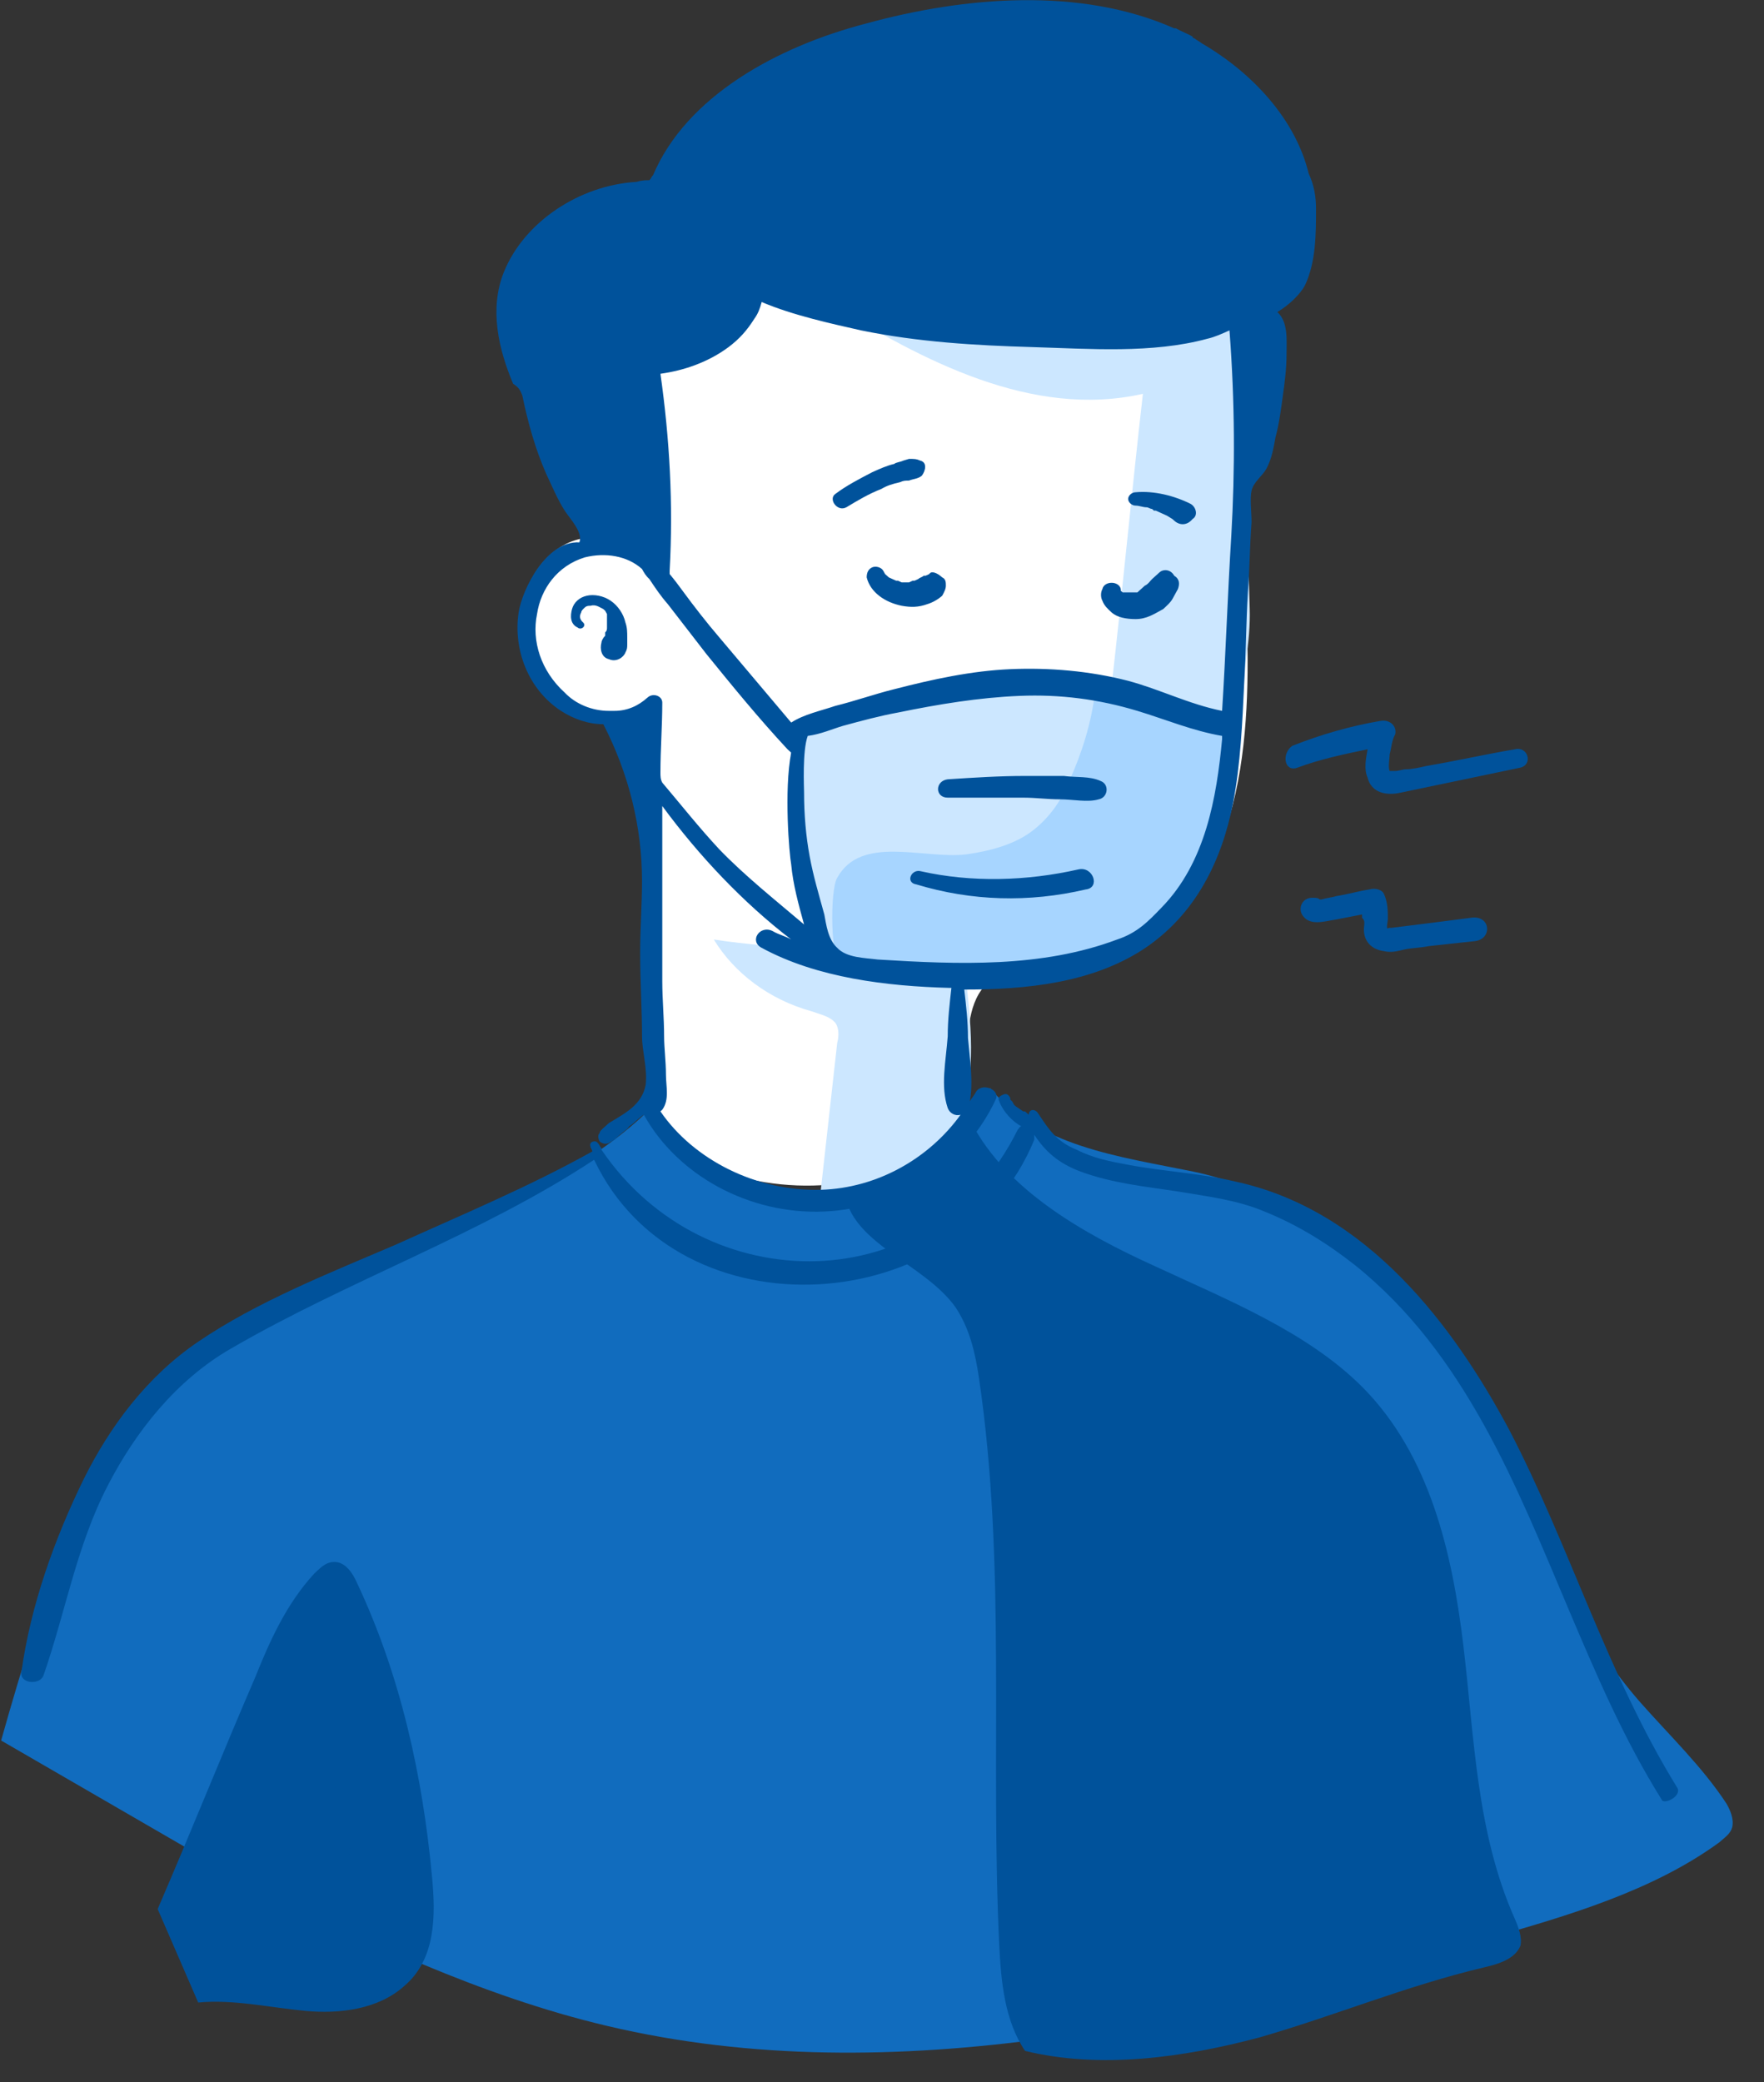 <svg width="50" height="59" viewBox="0 0 50 59" fill="none" xmlns="http://www.w3.org/2000/svg">
<rect x="0" y="0" width="50" height="59" fill="#333333" stroke="none"/>
<path d="M18.563 16.22C18.302 15.274 16.84 14.943 15.953 15.463C15.065 15.984 14.7 17.024 14.752 18.017C14.804 18.443 14.909 18.868 15.17 19.247C15.744 20.098 16.945 20.382 18.041 20.382C18.354 24.307 18.458 28.232 18.458 32.11C20.285 33.576 23 34.001 25.244 33.197C25.87 32.961 26.497 32.63 26.915 32.11C27.854 30.88 26.81 28.279 28.376 27.617C29.055 27.333 30.151 27.57 30.882 27.381C31.873 27.144 32.865 26.671 33.492 25.867C35.788 22.935 35.371 18.727 35.266 15.369C35.214 13.761 35.319 12.153 35.527 10.545C35.684 9.174 35.945 7.661 35.11 6.478C34.066 4.965 31.821 4.729 29.89 4.634C26.654 4.492 23.156 4.492 20.598 6.289C18.928 7.519 17.936 9.458 18.041 11.444C18.041 11.917 18.145 12.437 17.727 12.768L18.563 16.22Z" fill="white"/>
<path d="M23.469 8.559C26.131 10.214 29.263 11.869 32.395 11.16C32.082 13.903 31.821 16.693 31.508 19.436C28.637 19.388 25.714 19.294 23.104 20.334C22.843 20.429 22.582 20.57 22.478 20.807C22.373 20.996 22.373 21.233 22.425 21.469C22.582 23.266 22.843 25.063 23.104 26.813C22.164 26.86 21.173 26.765 20.233 26.624C20.807 27.569 21.799 28.326 23 28.657C23.261 28.752 23.522 28.799 23.678 28.988C23.782 29.13 23.783 29.366 23.73 29.556C23.574 30.974 23.417 32.346 23.261 33.764C24.722 34.332 26.445 33.339 27.071 32.015C27.698 30.691 27.541 29.225 27.384 27.759C28.95 27.664 30.568 27.475 31.926 26.765C33.596 25.867 33.752 25.11 34.17 23.408C34.64 21.706 35.475 19.01 35.423 17.26C35.319 13.666 35.214 10.025 35.11 6.431C34.849 6.478 34.535 6.478 34.275 6.525L23.469 8.559Z" fill="#CCE7FF"/>
<path d="M23.887 27.428C23.522 27.333 23.522 25.205 23.731 24.874C24.409 23.644 26.184 24.354 27.384 24.212C28.063 24.117 28.794 23.928 29.316 23.503C29.786 23.124 30.099 22.651 30.308 22.131C30.673 21.327 30.934 20.476 31.038 19.625C31.665 19.956 32.396 20.098 33.126 20.05C33.492 20.05 33.857 19.956 34.17 20.098C34.692 20.334 34.745 20.949 34.692 21.469C34.692 22.415 34.588 23.361 34.275 24.259C33.648 25.962 31.926 27.333 29.942 27.664C28.428 27.948 26.863 27.617 25.297 27.711C25.297 27.759 23.887 27.428 23.887 27.428Z" fill="#A7D5FF"/>
<path d="M0.032 49.323C1.18 45.256 2.538 40.906 6.035 38.163C9.689 35.278 15.065 34.663 18.354 31.495C19.346 33.103 21.434 34.096 23.469 33.954C25.557 33.812 27.175 32.488 28.063 30.833C29.42 32.488 31.717 32.772 33.805 33.197C36.049 33.67 38.033 34.947 39.547 36.508C42.94 40.007 43.305 44.594 46.489 48.236C47.324 49.181 48.264 50.08 48.942 51.12C49.047 51.309 49.151 51.546 49.099 51.782C49.047 51.971 48.89 52.066 48.734 52.208C46.854 53.579 44.453 54.289 42.104 54.951C34.014 57.221 25.401 59.349 17.206 57.41C13.604 56.559 10.263 54.951 6.975 53.343L0.032 49.323Z" fill="#116CBE"/>
<path d="M4.469 54.099C5.409 51.924 6.296 49.702 7.236 47.526C7.653 46.486 8.123 45.445 8.906 44.594C9.063 44.452 9.219 44.263 9.48 44.263C9.794 44.263 10.002 44.594 10.107 44.831C11.36 47.479 11.986 50.364 12.247 53.201C12.351 54.289 12.351 55.518 11.464 56.275C10.733 56.937 9.637 57.079 8.645 56.984C7.653 56.89 6.609 56.653 5.618 56.748L4.469 54.099Z" fill="#00529B"/>
<path d="M23.939 33.765C24.096 35.231 26.184 35.798 27.071 37.028C27.489 37.642 27.645 38.352 27.75 39.061C28.533 44.358 28.063 49.749 28.324 55.14C28.376 56.18 28.481 57.268 29.055 58.119C31.195 58.639 33.544 58.308 35.684 57.741C37.824 57.126 39.86 56.275 42.052 55.755C42.47 55.66 42.94 55.518 43.096 55.14C43.148 54.903 43.044 54.62 42.94 54.383C41.843 51.924 41.791 49.228 41.478 46.627C41.165 44.027 40.539 41.236 38.607 39.298C37.041 37.737 34.797 36.839 32.761 35.893C30.673 34.947 28.533 33.717 27.541 31.826C27.071 32.866 25.923 33.67 24.67 33.812L23.939 33.765Z" fill="#00529B"/>
<path d="M14.805 11.207C14.961 11.964 15.17 12.72 15.483 13.43C15.64 13.761 15.796 14.139 16.005 14.47C16.162 14.707 16.527 15.085 16.423 15.369C15.483 15.322 14.805 16.693 14.7 17.355C14.544 18.395 14.961 19.53 15.901 20.145C16.266 20.381 16.684 20.523 17.101 20.523C17.832 21.942 18.198 23.455 18.198 24.969C18.198 25.631 18.145 26.293 18.145 27.002C18.145 27.806 18.198 28.61 18.198 29.367C18.198 29.792 18.354 30.265 18.302 30.738C18.198 31.305 17.728 31.542 17.258 31.826C17.206 31.873 17.154 31.92 17.101 31.968C17.049 32.015 16.997 32.062 16.997 32.109C16.945 32.157 16.945 32.251 16.997 32.346C17.049 32.393 17.154 32.441 17.258 32.393C17.31 32.346 17.362 32.346 17.415 32.299C17.467 32.251 17.519 32.204 17.571 32.157C17.676 32.062 17.78 32.015 17.832 31.92C17.989 31.826 18.093 31.684 18.25 31.589C19.189 33.292 21.225 34.427 23.365 34.332C25.505 34.237 27.385 32.961 28.22 31.164C28.376 30.88 27.802 30.643 27.646 30.974C27.593 31.069 27.541 31.116 27.489 31.211C27.593 30.643 27.489 30.029 27.437 29.414C27.437 28.941 27.385 28.515 27.332 28.043C29.107 28.043 30.934 27.853 32.396 26.908C33.909 25.915 34.64 24.354 34.953 22.746C35.162 21.658 35.214 20.476 35.267 19.341C35.319 18.49 35.319 17.639 35.371 16.788C35.423 16.125 35.423 15.463 35.475 14.801C35.475 14.518 35.423 14.139 35.475 13.903C35.528 13.666 35.789 13.477 35.893 13.288C36.05 13.004 36.102 12.673 36.154 12.389C36.258 12.011 36.311 11.585 36.363 11.207C36.415 10.829 36.467 10.451 36.467 10.025C36.467 9.647 36.519 9.126 36.206 8.843C36.519 8.654 36.833 8.37 36.989 8.086C37.302 7.424 37.302 6.62 37.302 5.911C37.302 5.58 37.25 5.249 37.094 4.918C36.728 3.404 35.528 2.08 34.066 1.229C34.014 1.182 33.909 1.134 33.857 1.087C33.857 1.087 33.805 1.087 33.805 1.04C33.648 0.945 33.492 0.898 33.335 0.803C33.335 0.803 33.335 0.803 33.283 0.803C30.621 -0.379 27.332 -0.095 24.566 0.662C22.008 1.324 19.45 2.742 18.511 4.965C18.459 5.012 18.459 5.059 18.406 5.107C18.302 5.107 18.198 5.107 18.041 5.154C16.423 5.249 14.857 6.289 14.283 7.708C13.865 8.748 14.126 9.883 14.544 10.876C14.7 10.971 14.752 11.065 14.805 11.207ZM34.901 15.18C34.797 16.835 34.745 18.49 34.64 20.145C33.701 19.956 32.865 19.53 31.978 19.294C30.882 19.01 29.733 18.916 28.637 18.963C27.541 19.01 26.445 19.247 25.349 19.53C24.775 19.672 24.253 19.861 23.678 20.003C23.261 20.145 22.791 20.24 22.426 20.476C21.747 19.672 21.069 18.868 20.39 18.064C20.025 17.639 19.659 17.166 19.346 16.74C19.242 16.598 19.137 16.456 18.981 16.267C18.981 16.22 18.981 16.22 18.981 16.173C19.085 14.281 18.981 12.437 18.72 10.592C19.398 10.498 20.077 10.261 20.651 9.836C20.964 9.599 21.173 9.363 21.382 9.032C21.486 8.89 21.538 8.748 21.59 8.559C22.478 8.937 23.574 9.174 24.409 9.363C26.027 9.694 27.646 9.789 29.264 9.836C30.882 9.883 32.657 10.025 34.223 9.599C34.431 9.552 34.64 9.457 34.849 9.363C35.006 11.396 35.006 13.335 34.901 15.18ZM15.222 17.402C15.327 16.693 15.796 16.031 16.579 15.794C17.154 15.652 17.78 15.747 18.198 16.125C18.25 16.22 18.302 16.315 18.406 16.409C18.563 16.646 18.72 16.882 18.928 17.119C19.294 17.591 19.659 18.064 20.025 18.537C20.755 19.436 21.486 20.334 22.321 21.233C22.373 21.28 22.373 21.28 22.426 21.327C22.217 22.415 22.373 24.212 22.426 24.496C22.478 25.063 22.634 25.631 22.791 26.198C21.956 25.489 21.121 24.827 20.39 24.07C19.816 23.455 19.294 22.793 18.772 22.178C18.72 22.084 18.72 21.989 18.72 21.895C18.72 21.233 18.772 20.571 18.772 19.909C18.772 19.72 18.511 19.625 18.354 19.767C18.093 20.003 17.78 20.145 17.415 20.145C17.362 20.145 17.31 20.145 17.258 20.145C16.788 20.145 16.319 19.956 16.005 19.625C15.327 19.01 15.066 18.159 15.222 17.402ZM26.863 31.4C26.915 31.542 27.071 31.637 27.228 31.589C26.341 32.819 24.879 33.67 23.261 33.717C21.434 33.765 19.659 32.866 18.72 31.495C18.72 31.495 18.72 31.495 18.772 31.447C18.981 31.164 18.876 30.785 18.876 30.454C18.876 30.076 18.824 29.698 18.824 29.367C18.824 28.846 18.772 28.326 18.772 27.806C18.772 26.908 18.772 25.962 18.772 25.063C18.772 24.307 18.772 23.597 18.772 22.841C19.816 24.259 21.069 25.583 22.426 26.624C22.269 26.529 22.06 26.482 21.904 26.387C21.538 26.198 21.225 26.671 21.59 26.86C23.157 27.712 25.14 27.948 26.915 27.995H26.967C26.915 28.468 26.863 28.894 26.863 29.367C26.81 30.076 26.654 30.785 26.863 31.4ZM32.918 25.725C32.552 26.104 32.239 26.435 31.665 26.624C29.525 27.428 27.176 27.333 24.879 27.191C24.514 27.144 23.992 27.144 23.731 26.86C23.47 26.624 23.418 26.198 23.365 25.915C23.209 25.347 23.052 24.827 22.948 24.259C22.843 23.692 22.791 23.077 22.791 22.462C22.791 22.32 22.739 21.28 22.895 20.854C23.261 20.807 23.574 20.665 23.887 20.571C24.409 20.429 24.931 20.287 25.453 20.192C26.602 19.956 27.75 19.767 28.898 19.72C30.047 19.672 31.143 19.814 32.239 20.145C33.022 20.381 33.805 20.712 34.64 20.854C34.64 20.902 34.64 20.902 34.64 20.949C34.484 22.604 34.17 24.448 32.918 25.725Z" fill="#00529B"/>
<path d="M26.34 16.267L26.236 16.315H26.184C26.131 16.362 26.079 16.362 26.027 16.409C26.131 16.362 26.027 16.409 26.027 16.409L25.923 16.456H25.87L25.766 16.504H25.714H25.61H25.557L25.453 16.456H25.401L25.296 16.409L25.192 16.362L25.14 16.315L25.087 16.267L25.035 16.173C24.983 16.078 24.826 16.031 24.722 16.078C24.618 16.125 24.566 16.22 24.566 16.362C24.67 16.788 25.087 17.071 25.557 17.166C25.818 17.213 26.027 17.213 26.288 17.119C26.445 17.071 26.601 16.977 26.706 16.882C26.758 16.788 26.81 16.693 26.81 16.598C26.81 16.504 26.81 16.409 26.706 16.362C26.549 16.22 26.392 16.173 26.34 16.267Z" fill="#00529B"/>
<path d="M32.865 16.22C32.813 16.267 32.709 16.362 32.656 16.409C32.604 16.456 32.552 16.551 32.448 16.598L32.343 16.693L32.291 16.74L32.239 16.788H32.187H32.134H32.082C32.03 16.788 32.082 16.788 32.082 16.788H32.03H31.978H31.926H31.873H31.821L31.769 16.74V16.693C31.717 16.456 31.299 16.456 31.247 16.693C31.195 16.788 31.195 16.929 31.247 17.024C31.299 17.166 31.404 17.26 31.508 17.355C31.665 17.497 31.926 17.544 32.187 17.544C32.5 17.544 32.709 17.402 32.97 17.26C33.074 17.166 33.178 17.071 33.231 16.977C33.283 16.882 33.335 16.788 33.387 16.693C33.439 16.551 33.439 16.409 33.283 16.315C33.178 16.125 32.97 16.125 32.865 16.22Z" fill="#00529B"/>
<path d="M25.505 13.666C25.61 13.619 25.662 13.619 25.766 13.619C25.871 13.572 26.027 13.572 26.132 13.477C26.236 13.335 26.288 13.099 26.079 13.051C25.975 13.004 25.923 13.004 25.766 13.004L25.61 13.051C25.505 13.099 25.401 13.099 25.349 13.146C25.14 13.193 24.931 13.288 24.722 13.382C24.357 13.572 23.991 13.761 23.678 13.997C23.47 14.139 23.73 14.517 23.991 14.375C24.305 14.186 24.618 13.997 24.983 13.855C25.14 13.761 25.297 13.713 25.505 13.666Z" fill="#00529B"/>
<path d="M33.752 14.281C33.282 14.045 32.708 13.903 32.186 13.95C32.082 13.95 31.977 14.045 31.977 14.139C31.977 14.234 32.082 14.328 32.186 14.328C32.291 14.328 32.395 14.376 32.499 14.376C32.552 14.376 32.604 14.423 32.656 14.423L32.708 14.47H32.761C32.865 14.518 32.969 14.565 33.074 14.612L33.23 14.707C33.178 14.659 33.23 14.707 33.23 14.707L33.282 14.754C33.439 14.896 33.648 14.896 33.804 14.707C33.961 14.612 33.909 14.376 33.752 14.281Z" fill="#00529B"/>
<path d="M36.78 21.753C37.407 21.517 38.085 21.375 38.764 21.233C38.712 21.517 38.659 21.8 38.764 22.037C38.868 22.462 39.286 22.557 39.703 22.462C40.852 22.226 41.948 21.989 43.096 21.753C43.462 21.659 43.305 21.138 42.94 21.233C42.105 21.375 41.269 21.564 40.434 21.706C40.225 21.753 40.017 21.8 39.86 21.8C39.756 21.8 39.651 21.848 39.547 21.848C39.495 21.848 39.442 21.848 39.39 21.848C39.338 21.753 39.39 21.469 39.39 21.375C39.442 21.186 39.442 20.996 39.547 20.807C39.599 20.571 39.39 20.382 39.129 20.429C38.294 20.571 37.459 20.807 36.624 21.138C36.31 21.375 36.415 21.895 36.78 21.753Z" fill="#00529B"/>
<path d="M38.659 26.34C38.659 26.671 38.868 26.907 39.234 26.955C39.442 27.002 39.599 26.955 39.808 26.907C40.017 26.86 40.278 26.86 40.486 26.813C40.904 26.765 41.374 26.718 41.791 26.671C42.313 26.624 42.261 25.914 41.687 26.009C40.956 26.103 40.225 26.198 39.442 26.293C39.39 26.293 39.286 26.293 39.338 26.34C39.286 26.293 39.338 26.103 39.338 26.056C39.338 25.82 39.338 25.583 39.234 25.347C39.181 25.205 38.973 25.158 38.816 25.205C38.503 25.252 38.19 25.347 37.876 25.394C37.72 25.441 37.615 25.441 37.459 25.489H37.407C37.354 25.441 37.302 25.441 37.198 25.441C36.885 25.441 36.78 25.772 36.937 25.962C37.146 26.245 37.563 26.103 37.876 26.056C38.137 26.009 38.346 25.962 38.607 25.914C38.607 25.962 38.607 26.009 38.607 26.009C38.712 26.103 38.659 26.198 38.659 26.34Z" fill="#00529B"/>
<path d="M47.533 50.647C45.55 47.431 44.506 43.837 42.783 40.527C41.217 37.595 38.764 34.285 35.006 33.481C34.014 33.244 32.97 33.197 31.978 33.008C31.456 32.913 30.986 32.819 30.517 32.582C29.942 32.346 29.733 32.015 29.42 31.542C29.316 31.4 29.159 31.447 29.159 31.589L29.107 31.542L29.055 31.495H29.003L28.794 31.353L28.742 31.305L28.69 31.211L28.637 31.163V31.116C28.585 31.022 28.533 30.974 28.429 31.022C28.324 31.069 28.272 31.116 28.324 31.211C28.429 31.495 28.69 31.778 28.951 31.92C28.898 31.92 28.898 31.968 28.846 32.015C26.445 36.886 19.972 36.886 17.049 32.582V32.535C16.997 32.488 16.997 32.44 16.945 32.393C16.893 32.298 16.684 32.346 16.736 32.488C16.736 32.535 16.788 32.582 16.788 32.63C15.014 33.623 13.082 34.427 11.203 35.278C9.324 36.082 7.288 36.886 5.618 38.021C4.156 39.014 3.112 40.432 2.381 41.898C1.546 43.601 0.868 45.492 0.607 47.384C0.554 47.715 1.129 47.762 1.233 47.479C1.859 45.682 2.173 43.79 3.06 42.088C3.843 40.574 4.991 39.108 6.557 38.21C9.898 36.271 13.604 34.994 16.84 32.866C19.242 37.926 27.228 37.406 29.316 32.298C29.316 32.251 29.316 32.204 29.316 32.157C29.629 32.63 29.994 32.961 30.621 33.197C31.508 33.528 32.448 33.623 33.388 33.764C34.223 33.906 35.058 34.001 35.841 34.332C36.78 34.71 37.616 35.23 38.398 35.845C41.531 38.352 42.992 42.135 44.454 45.587C45.237 47.431 46.02 49.276 47.116 51.025C47.22 51.12 47.69 50.883 47.533 50.647Z" fill="#00529B"/>
<path d="M17.258 18.679C17.466 18.774 17.675 18.632 17.727 18.49C17.779 18.395 17.779 18.348 17.779 18.253C17.779 18.206 17.779 18.112 17.779 18.064C17.779 17.922 17.779 17.781 17.727 17.639C17.675 17.402 17.518 17.166 17.31 17.024C17.101 16.882 16.84 16.835 16.631 16.882C16.422 16.929 16.266 17.071 16.214 17.26C16.161 17.45 16.161 17.686 16.37 17.781C16.475 17.875 16.631 17.733 16.527 17.639C16.422 17.544 16.422 17.45 16.475 17.355C16.475 17.308 16.527 17.26 16.579 17.213C16.631 17.166 16.683 17.166 16.736 17.166C16.892 17.119 16.997 17.213 17.101 17.26L17.153 17.308L17.205 17.402V17.45V17.497V17.544V17.591V17.686V17.733V17.781C17.205 17.828 17.205 17.875 17.153 17.922V17.97V18.017C17.101 18.064 17.049 18.159 17.049 18.206C16.997 18.395 17.049 18.632 17.258 18.679Z" fill="#00529B"/>
<path d="M37.615 47.762C37.25 45.256 36.989 42.75 36.519 40.291C36.519 40.243 36.415 40.243 36.415 40.291C36.415 42.797 36.832 45.303 37.146 47.81C37.302 48.992 37.459 50.174 37.668 51.309C37.876 52.539 37.929 53.957 38.398 55.092C38.503 55.282 38.816 55.282 38.868 55.045C38.92 53.91 38.503 52.681 38.294 51.546C37.981 50.316 37.772 49.039 37.615 47.762Z" fill="#00529B"/>
<path d="M9.898 45.398C9.689 46.06 9.793 46.817 9.741 47.479C9.689 48.188 9.637 48.897 9.585 49.607C9.48 51.073 9.324 52.586 9.063 54.052C9.01 54.43 9.637 54.572 9.689 54.194C9.898 52.728 10.054 51.262 10.159 49.796C10.211 49.039 10.263 48.33 10.263 47.573C10.263 46.864 10.368 46.06 10.159 45.398C10.107 45.256 9.898 45.256 9.898 45.398Z" fill="#00529B"/>
<path d="M30.151 21.989C29.786 21.989 29.42 21.989 29.055 21.989C28.324 21.989 27.593 22.037 26.862 22.084C26.497 22.131 26.497 22.604 26.862 22.604C27.593 22.604 28.324 22.604 29.003 22.604C29.368 22.604 29.681 22.651 30.047 22.651C30.412 22.651 30.829 22.746 31.143 22.651C31.404 22.604 31.456 22.226 31.195 22.131C30.882 21.989 30.516 22.037 30.151 21.989Z" fill="#00529B"/>
<path d="M30.569 24.637C29.107 24.968 27.541 25.016 26.079 24.685C25.818 24.637 25.662 25.016 25.975 25.063C27.541 25.536 29.159 25.583 30.777 25.205C31.195 25.158 30.986 24.543 30.569 24.637Z" fill="#00529B"/>
</svg>
